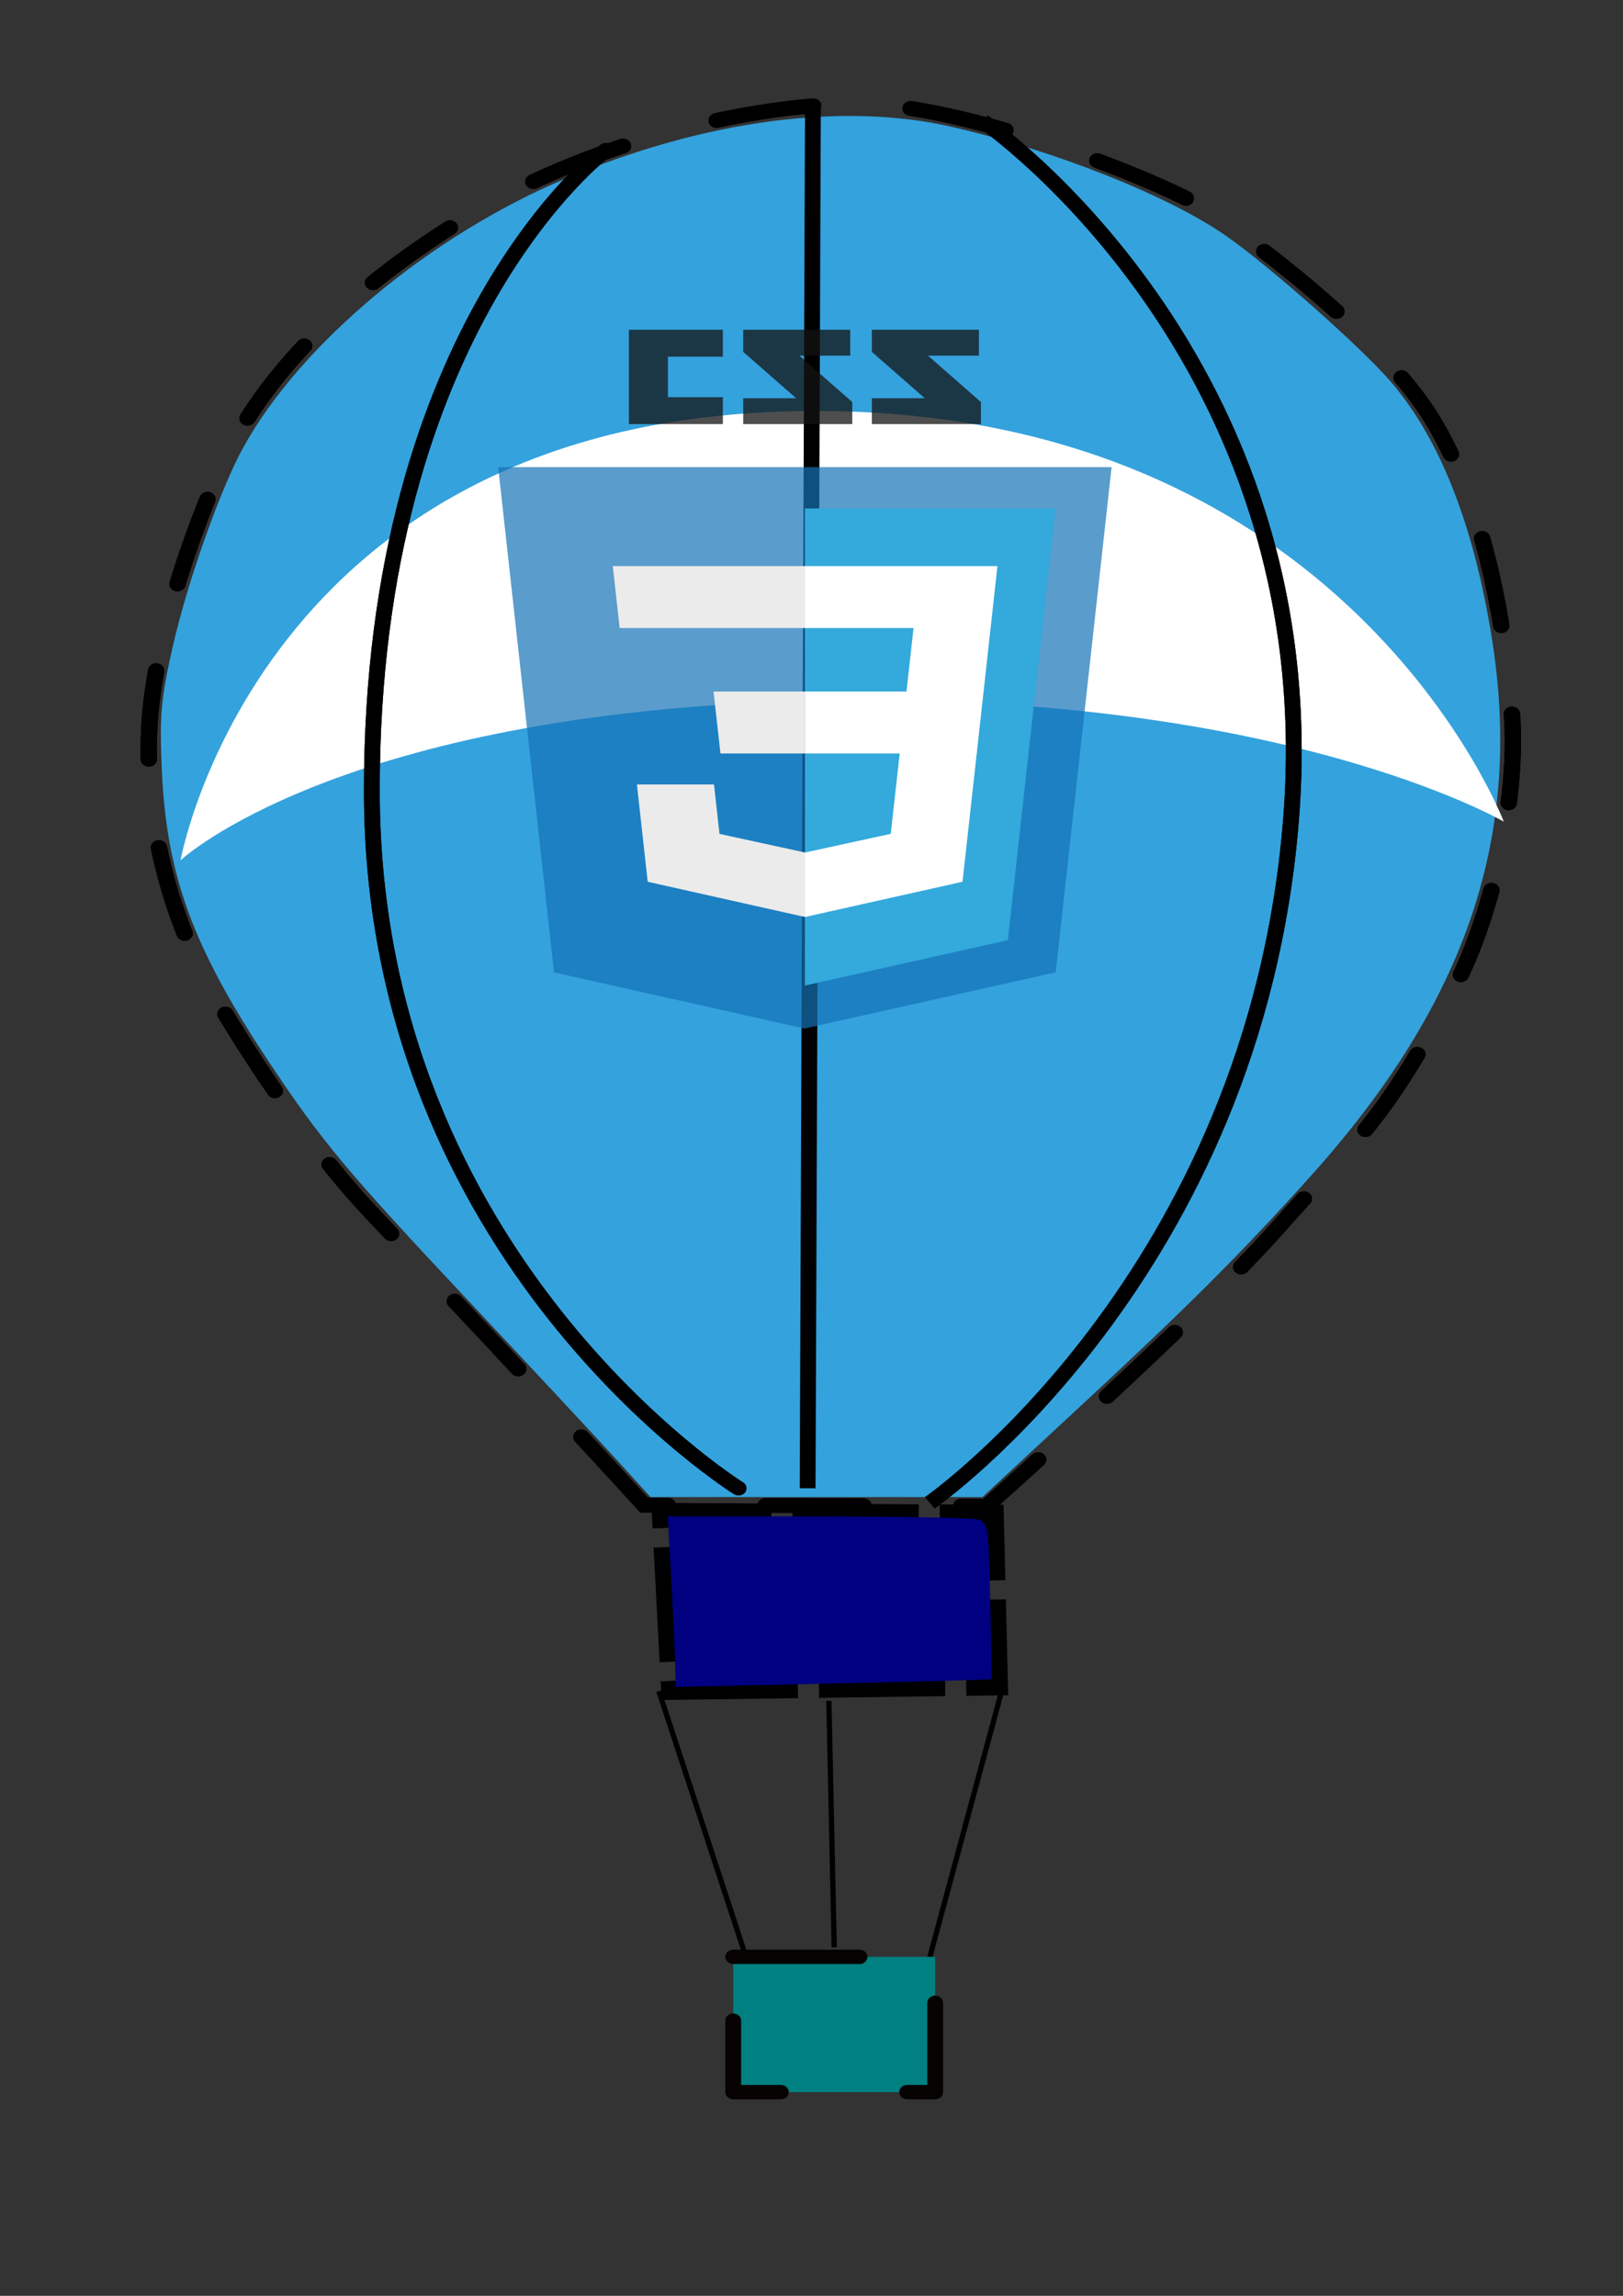 <?xml version="1.0" encoding="UTF-8" standalone="no"?>
<svg
   xmlns:osb="http://www.openswatchbook.org/uri/2009/osb"
   xmlns:dc="http://purl.org/dc/elements/1.1/"
   xmlns:cc="http://creativecommons.org/ns#"
   xmlns:rdf="http://www.w3.org/1999/02/22-rdf-syntax-ns#"
   xmlns:svg="http://www.w3.org/2000/svg"
   xmlns="http://www.w3.org/2000/svg"
   xmlns:sodipodi="http://sodipodi.sourceforge.net/DTD/sodipodi-0.dtd"
   xmlns:inkscape="http://www.inkscape.org/namespaces/inkscape"
   version="1.1"
   id="svg2"
   viewBox="0 0 744.094 1052.362"
   height="297mm"
   width="210mm"
   inkscape:version="0.91 r13725"
   sodipodi:docname="globoCSS.svg">
  <rect x="0" y="0" width="744.094" height="1052.362" fill="#333333" stroke="none"/>
  <sodipodi:namedview
     pagecolor="#ffffff"
     bordercolor="#666666"
     borderopacity="1"
     objecttolerance="10"
     gridtolerance="10"
     guidetolerance="10"
     inkscape:pageopacity="0"
     inkscape:pageshadow="2"
     inkscape:window-width="1020"
     inkscape:window-height="507"
     id="namedview4831"
     showgrid="false"
     inkscape:zoom="0.22425739"
     inkscape:cx="-361.48489"
     inkscape:cy="526.1811"
     inkscape:window-x="0"
     inkscape:window-y="72"
     inkscape:window-maximized="0"
     inkscape:current-layer="svg2" />
  <defs
     id="defs4">
    <linearGradient
       osb:paint="solid"
       id="linearGradient4258">
      <stop
         id="stop4260"
         offset="0"
         style="stop-color:#000000;stop-opacity:1;" />
    </linearGradient>
  </defs>
  <g
     style="display:inline"
     id="layer1"
     transform="matrix(2.412,0,0,2.192,-704.218,-101.161)">
    <path
       id="path3340"
       d="m 419.626,399.619 61.93,-0.929 -0.793,-35.883 -62.91,-0.37 z"
       style="fill:none;fill-rule:evenodd;stroke:#000000;stroke-width:4;stroke-linecap:butt;stroke-linejoin:miter;stroke-miterlimit:4;stroke-dasharray:24, 4;stroke-dashoffset:0;stroke-opacity:1"
       inkscape:connector-curvature="0" />
    <path
       id="path4144"
       d="m 420.296,393.964 c -0.055,-2.724 -0.396,-10.749 -0.758,-17.833 l -0.657,-12.881 28.284,0.015 c 15.556,0.008 29.276,0.281 30.489,0.606 2.133,0.572 2.215,1.12 2.525,16.906 0.176,8.973 0.313,16.399 0.303,16.501 -0.01,0.102 -13.533,0.513 -30.052,0.912 l -30.034,0.725 -0.101,-4.952 z"
       style="fill:#000080;fill-opacity:1;stroke:none;stroke-width:4;stroke-linejoin:round;stroke-miterlimit:4;stroke-dasharray:24, 4;stroke-dashoffset:0;stroke-opacity:0.914"
       inkscape:connector-curvature="0" />
    <path
       id="path4246"
       d="m 482.853,397.783 -14.142,57.579"
       style="fill:none;fill-rule:evenodd;stroke:#000000;stroke-width:1px;stroke-linecap:butt;stroke-linejoin:miter;stroke-opacity:1"
       inkscape:connector-curvature="0" />
    <path
       id="path4248"
       d="m 417.203,399.809 17.153,57.567"
       style="fill:none;fill-rule:evenodd;stroke:#000000;stroke-width:1.004px;stroke-linecap:butt;stroke-linejoin:miter;stroke-opacity:1"
       inkscape:connector-curvature="0" />
    <path
       id="path4250"
       d="m 449.518,401.824 1.01,51.518"
       style="fill:none;fill-rule:evenodd;stroke:#000000;stroke-width:1px;stroke-linecap:butt;stroke-linejoin:miter;stroke-opacity:1"
       inkscape:connector-curvature="0" />
    <rect
       y="455.362"
       x="431.335"
       height="28.284"
       width="38.386"
       id="rect4252"
       style="fill:#008080;fill-opacity:1;stroke:#060202;stroke-width:3;stroke-linecap:round;stroke-linejoin:round;stroke-miterlimit:4;stroke-dasharray:24, 24;stroke-dashoffset:0;stroke-opacity:1" />
  </g>
  <g
     style="display:inline"
     id="layer2"
     transform="matrix(2.412,0,0,2.192,-704.218,-101.161)">
    <path
       id="path4142"
       d="m 409.168,351.415 c -3.547,-4.289 -16.165,-19.176 -28.039,-33.082 -23.276,-27.26 -28.067,-33.575 -38.156,-50.294 -14.36,-23.797 -19.369,-38.849 -20.248,-60.854 -0.458,-11.451 -0.193,-14.751 2.065,-25.78 2.74,-13.381 9.104,-33.138 13.457,-41.775 10.941,-21.712 35.589,-44.305 61.277,-56.167 26.427,-12.204 52.687,-16.041 73.523,-10.744 19.536,4.967 40.949,14.332 51.9,22.699 8.299,6.341 26.036,23.636 31.51,30.725 9.215,11.934 15.521,29.499 19,52.93 6.164,41.507 -4.617,76.735 -34.726,113.471 -13.072,15.95 -22.973,26.822 -43.45,47.717 l -18.575,18.953 -31.544,0 -31.544,0 -6.449,-7.797 z"
       style="display:inline;fill:#34a2dd;fill-opacity:1;stroke:none;stroke-width:3.131;stroke-linejoin:round;stroke-miterlimit:4;stroke-dasharray:none;stroke-dashoffset:0;stroke-opacity:1"
       inkscape:connector-curvature="0" />
    <path
       id="path4255"
       d="m 326.279,226.057 c 0,0 29.911,-30.86 119.198,-33.335 89.287,-2.475 132.33,25.254 132.33,25.254 0,0 -30.196,-87.294 -133.34,-85.863 -103.144,1.431 -118.188,93.944 -118.188,93.944 z"
       style="display:inline;fill:#ffffff;fill-rule:evenodd;stroke:none;stroke-width:1px;stroke-linecap:butt;stroke-linejoin:miter;stroke-opacity:1"
       inkscape:connector-curvature="0" />
  </g>
  <g
     id="layer3"
     transform="matrix(2.412,0,0,2.192,-704.218,-101.161)">
    <path
       id="path3336"
       d="m 414.39,360.899 c 0,0 -19.909,-24.105 -51.922,-61.234 -6.137,-7.118 -16.724,-21.379 -28.495,-42.972 -11.771,-21.593 -14.307,-43.442 -13.649,-58.09 0.938,-20.855 10.199,-47.109 14.977,-57.743 9.385,-20.886 28.292,-38.013 46.431,-49.979 20.952,-13.821 49.963,-22.689 72.523,-23.021 20.862,-0.307 58.152,16.094 66.201,21.627 8.049,5.532 33.82,26.578 43.625,44.143 9.805,17.565 13.786,41.612 15.255,61.617 1.184,16.122 -2.971,40.925 -11.167,57.995 -13.642,28.411 -18.78,31.512 -33.384,49.733 -14.604,18.22 -55.266,58.127 -55.266,58.127 z"
       style="fill:none;fill-rule:evenodd;stroke:#000000;stroke-width:3.1;stroke-linecap:round;stroke-linejoin:miter;stroke-miterlimit:4;stroke-dasharray:18.6, 18.6;stroke-dashoffset:0;stroke-opacity:1"
       inkscape:connector-curvature="0" />
    <path
       id="path4240"
       d="m 468.711,360.408 c 0,0 61.963,-47.389 68.69,-143.442 6.727,-96.053 -58.589,-145.462 -58.589,-145.462"
       style="fill:none;fill-rule:evenodd;stroke:#000000;stroke-width:3;stroke-linecap:butt;stroke-linejoin:miter;stroke-miterlimit:4;stroke-dasharray:none;stroke-opacity:1"
       inkscape:connector-curvature="0" />
    <path
       id="path4242"
       d="m 407.091,77.565 c 0,0 -44.628,36.507 -44.447,134.35 0.181,97.843 69.701,145.462 69.701,145.462"
       style="fill:none;fill-rule:evenodd;stroke:#000000;stroke-width:3;stroke-linecap:round;stroke-linejoin:round;stroke-miterlimit:4;stroke-dasharray:none;stroke-opacity:1"
       inkscape:connector-curvature="0" />
    <path
       id="path4244"
       d="m 446.487,67.463 -0.51,146.484 -0.5,143.429"
       style="fill:none;fill-rule:evenodd;stroke:#000000;stroke-width:3;stroke-linecap:butt;stroke-linejoin:miter;stroke-miterlimit:4;stroke-dasharray:none;stroke-opacity:1"
       inkscape:connector-curvature="0" />
    <path
       style="fill:none;fill-rule:evenodd;stroke:#000000;stroke-width:3.1;stroke-linecap:round;stroke-linejoin:miter;stroke-miterlimit:4;stroke-dasharray:18.6, 18.6;stroke-dashoffset:0;stroke-opacity:1"
       d="m 414.39,360.899 c 0,0 -19.909,-24.105 -51.922,-61.234 -6.137,-7.118 -16.724,-21.379 -28.495,-42.972 -11.771,-21.593 -14.307,-43.442 -13.649,-58.09 0.938,-20.855 10.199,-47.109 14.977,-57.743 9.385,-20.886 28.292,-38.013 46.431,-49.979 20.952,-13.821 49.963,-22.689 72.523,-23.021 20.862,-0.307 58.152,16.094 66.201,21.627 8.049,5.532 33.82,26.578 43.625,44.143 9.805,17.565 13.786,41.612 15.255,61.617 1.184,16.122 -2.971,40.925 -11.167,57.995 -13.642,28.411 -18.78,31.512 -33.384,49.733 -14.604,18.22 -55.266,58.127 -55.266,58.127 z"
       id="path4283"
       inkscape:connector-curvature="0" />
    <path
       style="fill:none;fill-rule:evenodd;stroke:#000000;stroke-width:3;stroke-linecap:butt;stroke-linejoin:miter;stroke-miterlimit:4;stroke-dasharray:none;stroke-opacity:1"
       d="m 468.711,360.408 c 0,0 61.963,-47.389 68.69,-143.442 6.727,-96.053 -58.589,-145.462 -58.589,-145.462"
       id="path4285"
       inkscape:connector-curvature="0" />
    <path
       style="fill:none;fill-rule:evenodd;stroke:#000000;stroke-width:3;stroke-linecap:round;stroke-linejoin:round;stroke-miterlimit:4;stroke-dasharray:none;stroke-opacity:1"
       d="m 407.091,77.565 c 0,0 -44.628,36.507 -44.447,134.35 0.181,97.843 69.701,145.462 69.701,145.462"
       id="path4287"
       inkscape:connector-curvature="0" />
    <g
       transform="matrix(0.392,0,0,0.348,386.628,115.067)"
       style="display:inline;fill:none;fill-rule:evenodd;stroke:none;stroke-width:1"
       id="Page 1">
      <g
         id="Layer_1">
        <path
           style="fill:#131313;fill-opacity:0.75"
           d="m 233.164,15.681 -24.688,0 25.674,27.859 0,13.261 -52.882,0 0,-15.526 25.669,0 -25.669,-27.86 0,-13.28 51.896,0 0,15.546 0,0 z m -62.378,0 -24.688,0 25.673,27.859 0,13.261 -52.882,0 0,-15.526 25.672,0 -25.672,-27.86 0,-13.28 51.897,0 0,15.546 0,0 z m -61.768,0.631 -26.64,0 0,24.313 26.64,0 0,16.176 -45.574,0 0,-56.666 45.574,0 0,16.177 0,0 z m 0,0"
           id="Shape"
           inkscape:connector-curvature="0" />
        <path
           style="fill:#1572b6;fill-opacity:0.703"
           d="M 27.142,386.29 0.071,82.67 l 297.45,0 -27.096,303.571 -121.811,33.77 L 27.142,386.29 Z m 0,0"
           id="path4873"
           inkscape:connector-curvature="0" />
        <path
           style="fill:#33a9dc"
           d="m 148.798,394.199 98.427,-27.288 23.157,-259.415 -121.584,0 0,286.703 z m 0,0"
           id="path4875"
           inkscape:connector-curvature="0" />
        <g
           id="Group"
           transform="translate(55,142)">
          <path
             style="fill:#ffffff"
             d="m 93.797,75.496 49.275,0 3.403,-38.132 -52.678,0 0,-37.239 0.129,0 93.246,0 -0.893,9.991 -9.152,102.616 -83.33,0 0,-37.236 z m 0,0"
             id="path4878"
             inkscape:connector-curvature="0" />
          <path
             style="fill:#ebebeb"
             d="m 94.02,172.204 -0.163,0.046 -41.472,-11.199 -2.652,-29.698 -20.151,0 -17.228,0 5.216,58.467 76.278,21.176 0.172,-0.048 0,-38.744 z m 0,0"
             id="path4880"
             inkscape:connector-curvature="0" />
          <path
             style="fill:#ffffff"
             d="m 139.907,111.156 -4.484,49.87 -41.532,11.21 0,38.742 76.339,-21.158 0.56,-6.29 6.478,-72.374 -37.361,0 z m 0,0"
             id="path4882"
             inkscape:connector-curvature="0" />
          <path
             style="fill:#ebebeb"
             d="m 93.926,0.125 0,23.128 0,14.019 0,0.092 -89.828,0 -0.119,0 -0.747,-8.37 -1.697,-18.878 -0.89,-9.991 93.281,0 z m 0,0"
             id="path4884"
             inkscape:connector-curvature="0" />
          <path
             style="fill:#ebebeb"
             d="m 93.797,75.5 0,23.129 0,14.017 0,0.092 -40.828,0 -0.119,0 -0.746,-8.369 -1.698,-18.878 -0.89,-9.991 44.281,0 z m 0,0"
             id="path4886"
             inkscape:connector-curvature="0" />
        </g>
      </g>
    </g>
  </g>
</svg>
